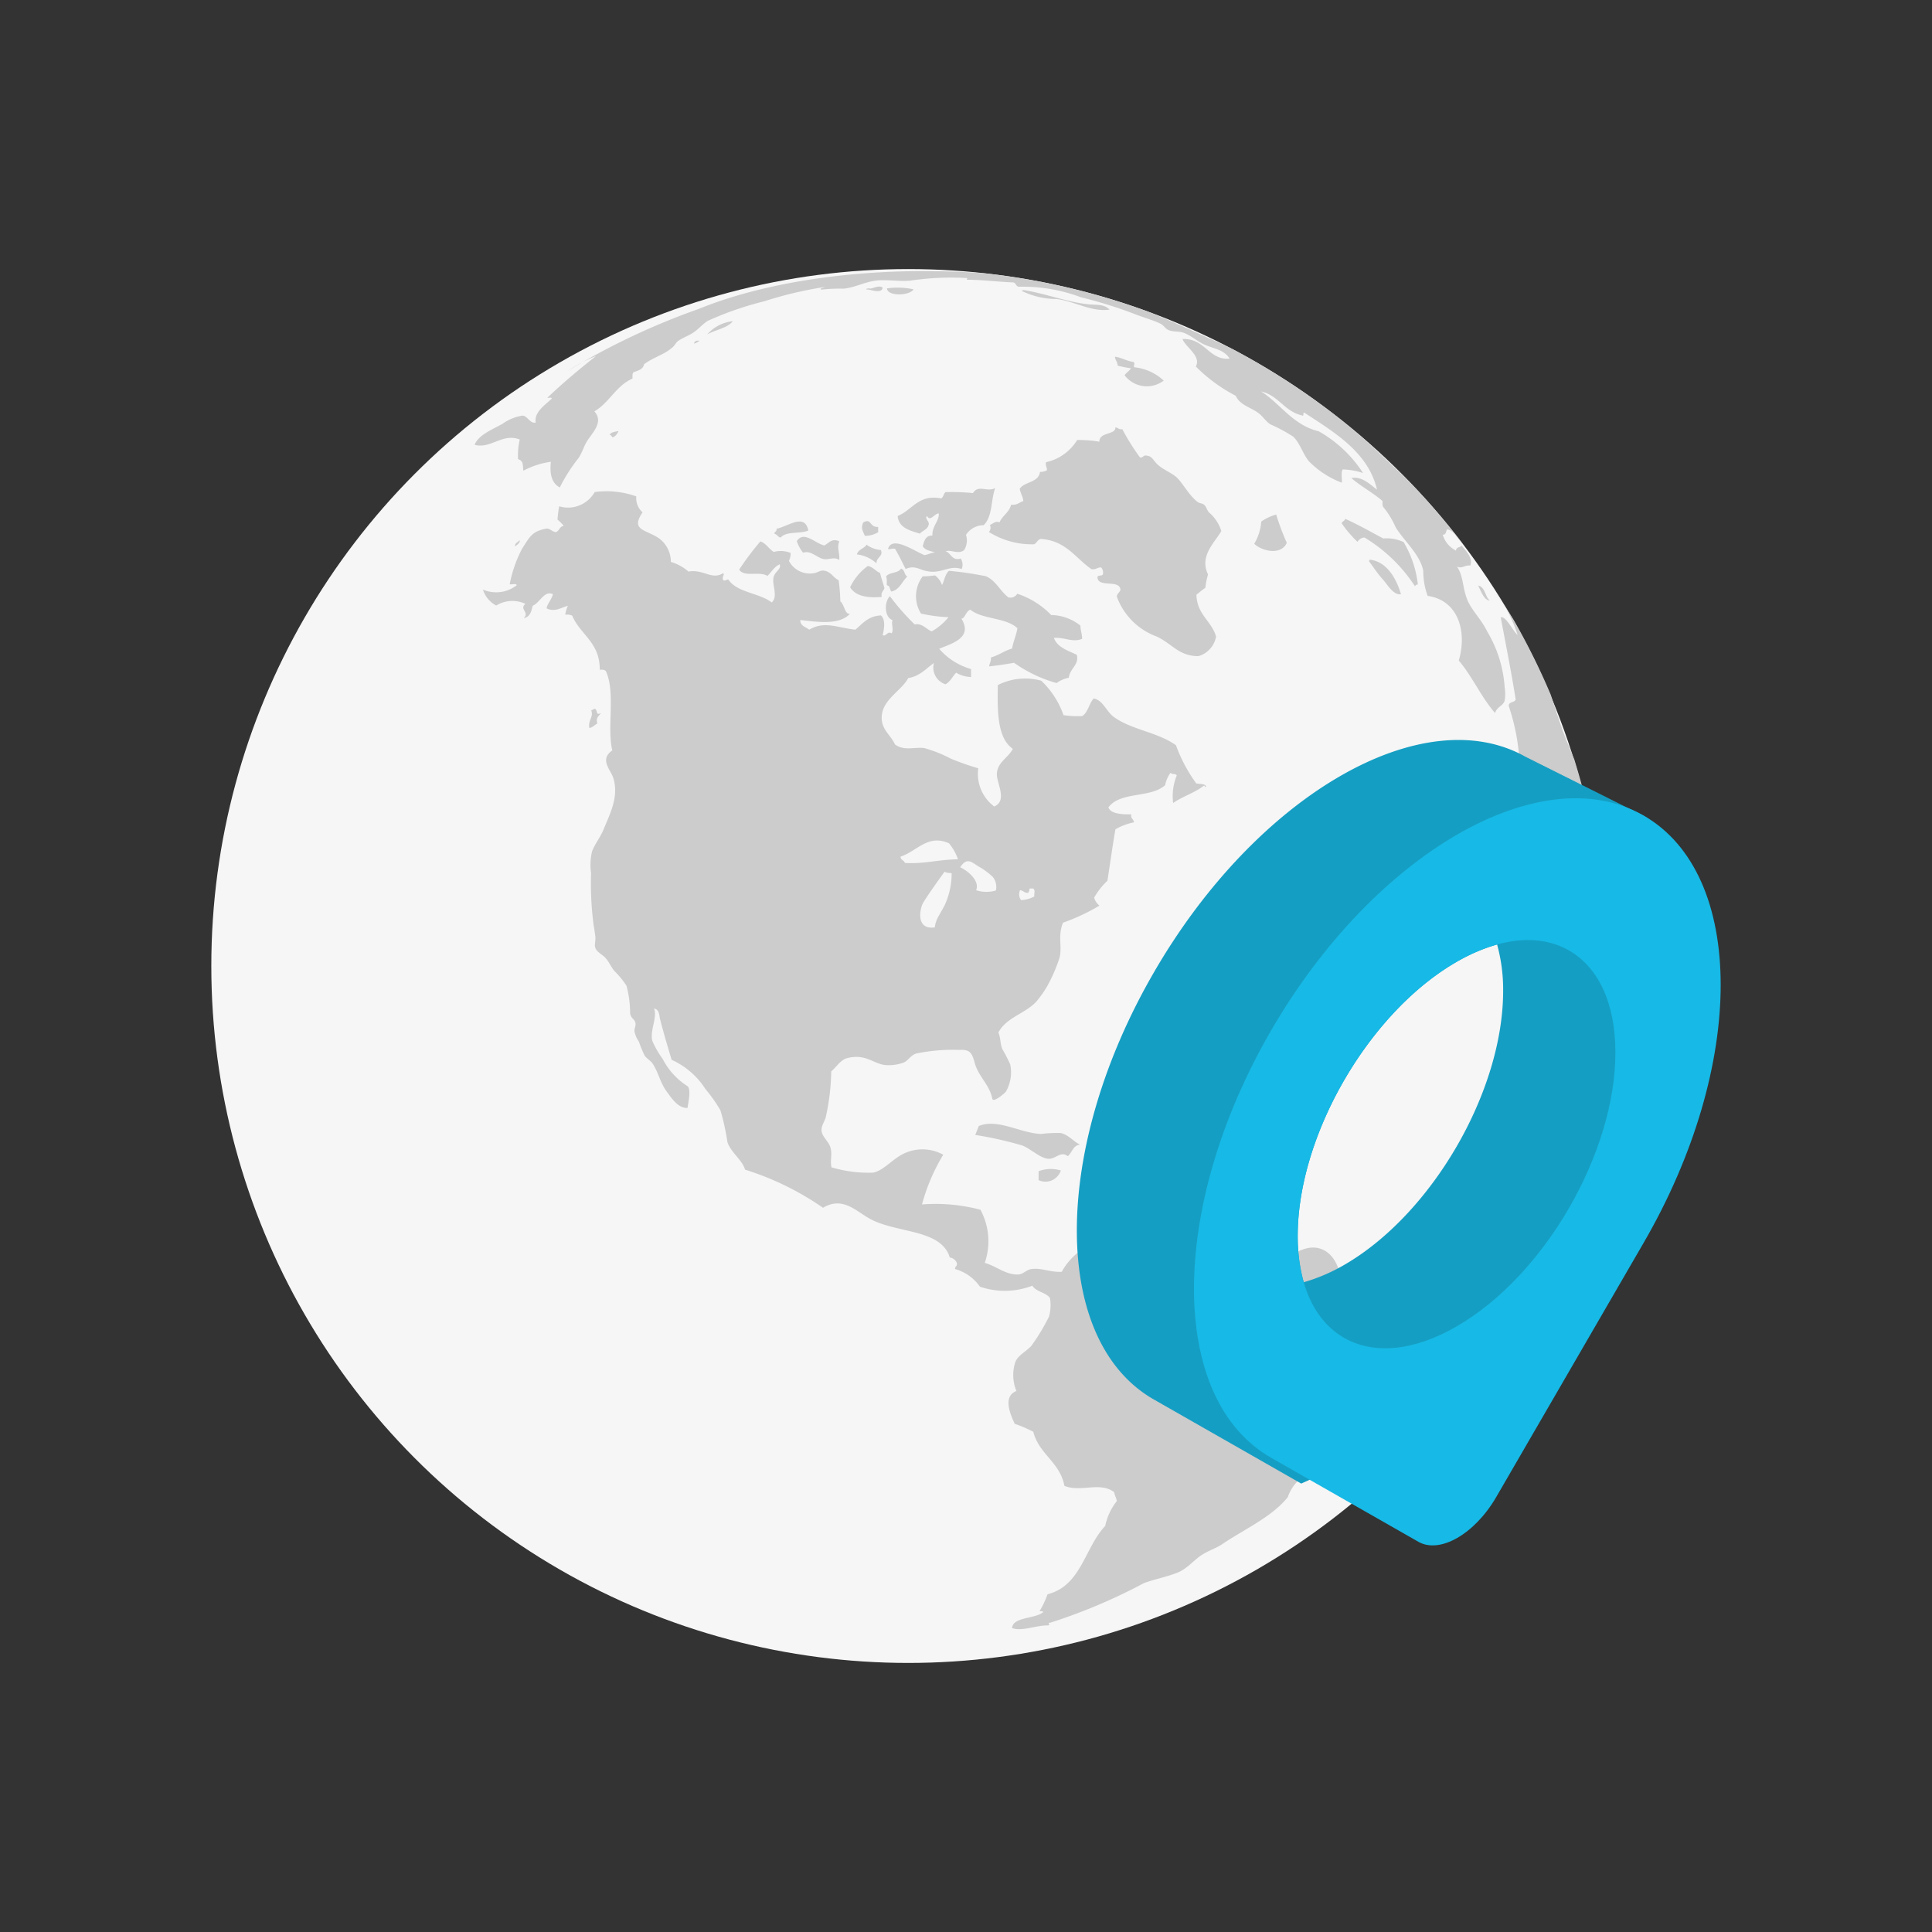<svg id="Layer_1" data-name="Layer 1" xmlns="http://www.w3.org/2000/svg" viewBox="0 0 128 128"><rect x="0" y="0" width="128" height="128" fill="#333333" stroke="none"/><title>Develop-icons</title><circle cx="60.174" cy="64" r="46.174" fill="#f6f6f6"/><path d="M73.513,20.513c-.384-.384-.864-.3-1.407-.352-1.391-.144-2.927-.736-4.286-.944-.048.016-.112,0-.112.064a5.242,5.242,0,0,0,2.287.528C71.178,19.953,72.314,20.688,73.513,20.513Zm17.257,16.57c-.048.016-.064.048-.064.112.288.384.592.848.944,1.232.3.352.672,1.008,1.168.944C92.5,38.282,91.858,37.21,90.771,37.082Zm-5.518-1.12a16.18,16.18,0,0,1-.7-1.871,3.152,3.152,0,0,0-.992.464,3.329,3.329,0,0,1-.464,1.471C83.606,36.522,84.885,36.81,85.253,35.963ZM64.461,32.668a14.582,14.582,0,0,0-1.823-.064c-.128.112-.128.336-.288.416-1.5-.288-1.9.768-2.879,1.168.08.8.816.96,1.471,1.168.192-.224.544-.272.592-.64.016-.208-.288-.368-.112-.528.208.4.464-.144.768-.176.064.48-.448.832-.416,1.471-.464-.016-.544.368-.64.7.144.272.512.32.816.416-.272.016-.448.144-.7.176-.624-.224-2.127-1.327-2.415-.416.016.08.288-.048.464,0,.256.432.48.9.7,1.343.544-.272.944.032,1.3.112,1.072.272,1.551-.416,2.415-.112a.764.764,0,0,0-.064-.7c-.592.192-.672-.416-.992-.464.24-.176.88.24,1.232-.112A1.232,1.232,0,0,0,64,35.435a1.4,1.4,0,0,1,1.168-.64c.608-.592.464-1.631.768-2.463C65.42,32.636,64.829,32.076,64.461,32.668Zm-5.694,6.11c.208.032.176.288.288.416.56-.128.7-.672,1.056-.992-.208-.112-.16-.464-.416-.528-.192.32-.8.224-.992.528C58.8,38.41,58.719,38.65,58.767,38.778Zm0-19.673c0,.528,1.487.512,1.759.064A4.983,4.983,0,0,0,58.767,19.105Zm8.221,14.331c-.128.528-.576.72-.768,1.168-.288-.1-.4.08-.64.176a.408.408,0,0,1-.064.464,5.341,5.341,0,0,0,2.991.816c.192-.08.224-.32.464-.352,1.663.112,2.287,1.28,3.343,2,.3.048.384-.128.64-.112a.511.511,0,0,1,.112.464c-.064.128-.4,0-.352.24.112.64,1.455.08,1.519.768-.048.192-.224.24-.24.464a4.438,4.438,0,0,0,2.639,2.639c1.056.5,1.471,1.3,2.767,1.3a1.645,1.645,0,0,0,1.168-1.3c-.3-1.04-1.264-1.439-1.3-2.767.192-.16.384-.32.592-.464a4.757,4.757,0,0,1,.176-.88c-.592-1.232.448-2.111.88-2.879a2.651,2.651,0,0,0-.816-1.232c-.176-.208-.16-.384-.352-.528-.1-.08-.272-.064-.416-.176-.592-.464-.976-1.264-1.407-1.647-.3-.256-.832-.48-1.168-.768-.32-.256-.4-.608-.768-.64-.272-.064-.224.16-.464.112a14.738,14.738,0,0,1-1.168-1.871c-.24.048-.272-.112-.464-.112.048.5-1.072.288-1.056.944a8.464,8.464,0,0,0-1.471-.112,3.222,3.222,0,0,1-2.063,1.471c-.048.24.064.336.064.528a.832.832,0,0,1-.464.112c-.1.736-1.008.624-1.343,1.12.048.3.208.5.24.816C67.532,33.276,67.388,33.484,66.988,33.436Zm31.54,8.4c-.368-.784-1.008-1.375-1.3-2.063-.352-.848-.256-1.583-.7-2.239.32.176.5-.112.88-.064.192-.48-.24-.928-.592-1.343.032.144-.352.08-.352.352a1.715,1.715,0,0,1-.88-1.056c.224.016.208-.208.288-.352.448.064.64.576.912.8a45.09,45.09,0,0,0-3.727-4.27c-.944-.88-1.839-1.743-2.751-2.575a46.545,46.545,0,0,0-8.717-5.934c-.544-.256-1.088-.512-1.647-.752-1.3-.592-2.591-1.184-3.935-1.711A45.653,45.653,0,0,0,65.133,18.1c-6.925-.5-13.883.352-18.841,2.367a46.862,46.862,0,0,0-8.685,4.11,10.047,10.047,0,0,1,1.887-.992c-1.12.88-2.207,1.791-3.231,2.767.08.032.3-.064.288.064-.464.432-1.184.912-1.056,1.583-.416.064-.512-.432-.88-.464a3.115,3.115,0,0,0-1.3.528c-.752.432-1.6.736-1.871,1.407,1.1.288,1.823-.8,2.991-.352a4.658,4.658,0,0,0-.112,1.3c.368.128.3.368.352.768a5.435,5.435,0,0,1,1.823-.592c-.1.848.08,1.439.592,1.7a10.779,10.779,0,0,1,1.232-1.935c.224-.32.32-.688.528-1.056.32-.576,1.2-1.312.528-2.047.992-.576,1.439-1.7,2.527-2.175,0-.16-.016-.336.064-.416.3-.112.64-.192.7-.528.592-.464,1.375-.64,1.935-1.168.112-.112.176-.256.288-.352.288-.224.7-.352,1.056-.592.336-.224.608-.56.944-.768a21.571,21.571,0,0,1,3.759-1.3,25.429,25.429,0,0,1,4-.944c-.048.048-.416.1-.24.176a11.2,11.2,0,0,1,1.471-.064c.72-.064,1.391-.432,2.111-.528.688-.1,1.519.064,2.287,0a18.3,18.3,0,0,1,3.759-.176c.144.016-.128.112.112.112,1.056.016,2.031.144,2.943.176.224,0,.192.272.416.288a10.959,10.959,0,0,1,4.11.7,29.641,29.641,0,0,1,3.583,1.12c.576.224,1.264.416,1.7.64.208.112.32.336.528.416.32.128.688.064.992.176.48.176.9.56,1.343.768.576.272,1.343.336,1.7.944-1.375.128-1.615-1.359-3.119-1.3.16.512,1.264,1.12.88,1.823a10.707,10.707,0,0,0,2.639,1.935c.3.624.9.72,1.471,1.12.3.208.528.576.816.768a11.316,11.316,0,0,1,1.519.816c.464.432.624,1.136,1.056,1.647A6.009,6.009,0,0,0,88.9,31.98c.032-.272-.08-.7.064-.88a4.792,4.792,0,0,1,1.343.24,8.418,8.418,0,0,0-2.943-2.767c-1.711-.4-2.623-1.919-3.823-2.639,1.168.256,1.535,1.312,2.7,1.583.208.1.032-.192.176-.176,1.983,1.3,4.238,2.623,4.814,5.1-.448-.336-.992-.9-1.7-.768.64.56,1.423.96,2.063,1.519,0,.16-.016.336.064.416a5.686,5.686,0,0,1,.816,1.343c.608.96,1.615,1.791,1.823,2.879a4.649,4.649,0,0,0,.288,1.647c2.047.3,2.623,2.383,2.063,4.286.9,1.056,1.487,2.431,2.4,3.471.144-.432.528-.448.64-.816a2.7,2.7,0,0,0,0-.88A8.263,8.263,0,0,0,98.528,41.832ZM96.465,84.3a10.122,10.122,0,0,0-2.351-.24c-.7.128-1.248.848-1.759.992-.192-.064-.176-.32-.464-.288-1.008.3-2.159.048-3.055.592.1-1.248-.56-2.767-1.935-2.7-.864.048-1.519.752-2.463.768a1.921,1.921,0,0,0-.064-.7h-.816a6.281,6.281,0,0,0-2.991-1.407,3.671,3.671,0,0,1-2,.416,10.427,10.427,0,0,0-4.35.416c.112-.208.192-.576,0-.768-1.5.752-3.087,1.407-3.871,2.879-.768.048-1.359-.288-2.047-.176-.288.048-.528.336-.816.352-.832.048-1.455-.544-2.239-.768a4.388,4.388,0,0,0-.288-3.519,11.6,11.6,0,0,0-3.871-.352,12.793,12.793,0,0,1,1.407-3.295,2.859,2.859,0,0,0-2.527-.112c-.768.32-1.391,1.152-2.111,1.3a8.6,8.6,0,0,1-2.767-.352c-.1-.5.064-.816-.064-1.3-.112-.416-.56-.72-.592-1.12-.032-.336.224-.64.288-.944a14.872,14.872,0,0,0,.352-2.991c.352-.3.624-.768,1.056-.88,1.264-.32,1.759.416,2.591.464a2.883,2.883,0,0,0,1.168-.176c.272-.112.448-.48.816-.592a11.894,11.894,0,0,1,2.815-.24c.688-.032.864.112,1.056.848.256.944.976,1.423,1.168,2.383.064.3.848-.384.9-.464a2.553,2.553,0,0,0,.288-1.807,10.269,10.269,0,0,0-.528-1.024c-.144-.368-.1-.736-.256-1.088.544-1.024,1.791-1.248,2.527-2.063a7.379,7.379,0,0,0,.7-.992,10.486,10.486,0,0,0,.816-1.871c.208-.736-.128-1.471.24-2.351A13.325,13.325,0,0,0,72.842,60a1.032,1.032,0,0,1-.352-.528,4.787,4.787,0,0,1,.88-1.12c.176-1.136.336-2.287.528-3.407a4.024,4.024,0,0,1,1.232-.464c-.016-.208-.24-.24-.176-.528-.448,0-1.359.016-1.519-.464.8-1.072,2.783-.592,3.759-1.471a2.106,2.106,0,0,1,.352-.816c.176.144.32.016.416.176a3.658,3.658,0,0,0-.24,1.823c.64-.448,1.471-.688,2.063-1.168a.158.158,0,0,0,.112.112c.032-.224-.368-.192-.64-.24a10.024,10.024,0,0,1-1.343-2.527c-1.184-.864-2.943-1.024-4.11-1.871-.544-.4-.7-1.1-1.343-1.232-.32.336-.368.928-.768,1.168a6.037,6.037,0,0,1-1.232-.064A5.766,5.766,0,0,0,68.987,45.1a4,4,0,0,0-2.879.288c-.032,1.775-.032,3.519.992,4.222-.272.576-1.008.864-1.056,1.647-.032.608.736,1.791-.176,2.175A2.7,2.7,0,0,1,64.813,50.9a16.506,16.506,0,0,1-1.823-.64,8.976,8.976,0,0,0-1.759-.7c-.64-.08-1.343.208-1.935-.24-.288-.624-.848-.944-.88-1.7-.048-1.248,1.3-1.823,1.759-2.7.768-.1,1.3-.736,1.7-.992a1.158,1.158,0,0,0,.768,1.407c.32-.176.464-.512.7-.768a2.069,2.069,0,0,0,.992.288v-.528a4.384,4.384,0,0,1-2.111-1.343c.832-.352,2.255-.72,1.471-2,.224.016.3-.5.592-.592.8.656,2.383.512,3.119,1.232-.08.48-.272.864-.352,1.343-.512.144-.88.448-1.407.592.032.272-.1.384-.112.592.56-.064,1.12-.144,1.647-.24a9.179,9.179,0,0,0,2.815,1.343,2.106,2.106,0,0,1,.816-.352c.064-.624.7-.848.528-1.519-.592-.288-1.28-.48-1.519-1.12.768-.048,1.2.32,1.871.064,0-.336-.112-.56-.112-.88a3.2,3.2,0,0,0-1.935-.7A5.529,5.529,0,0,0,67.4,39.337a.534.534,0,0,1-.592.24c-.56-.432-.848-1.152-1.519-1.407a23.413,23.413,0,0,0-2.415-.352c-.256.208-.3.64-.464.944a1.285,1.285,0,0,0-.464-.64,6.49,6.49,0,0,1-.816.064,2.171,2.171,0,0,0-.112,2.463,9.634,9.634,0,0,0,1.823.24,3.784,3.784,0,0,1-1.12.944c-.368-.176-.656-.56-1.12-.464A15.322,15.322,0,0,1,58.959,39.5c-.384.368-.384,1.391.176,1.583-.112.24.1.608-.064.88-.272-.192-.384.256-.592.112.112-.448.192-1.024-.112-1.3-.848.032-1.216.544-1.7.944-1.232-.144-2.047-.592-3.055,0-.224-.192-.592-.224-.592-.64,1.072.112,2.575.368,3.295-.416-.352.064-.368-.624-.64-.816a12.558,12.558,0,0,0-.112-1.407c-.368-.16-.528-.624-1.056-.64-.192,0-.4.16-.592.176a1.565,1.565,0,0,1-1.647-.816,1.073,1.073,0,0,0,.112-.528,1.752,1.752,0,0,0-1.12-.064c-.32-.208-.5-.56-.88-.7a17.872,17.872,0,0,0-1.407,1.871c.336.528,1.327.08,1.871.416.272-.256.448-.608.816-.768.112.352-.32.448-.416.88-.1.5.32,1.248-.112,1.647-.832-.64-2.287-.64-2.879-1.519-.1-.016-.288.16-.352,0-.08-.192.144-.352,0-.416-.752.464-1.3-.288-2.287-.112a3.181,3.181,0,0,0-1.168-.64,1.922,1.922,0,0,0-.816-1.583c-.88-.576-1.871-.512-1.056-1.7a1.233,1.233,0,0,1-.416-1.056A5.861,5.861,0,0,0,39.4,32.6a2.03,2.03,0,0,1-2.351.944,7.149,7.149,0,0,0-.112.88,3.4,3.4,0,0,1,.416.416c-.288.032-.288.336-.528.416-.24-.032-.336-.208-.592-.24-.992.176-1.12.528-1.647,1.343a8.4,8.4,0,0,0-.816,2.351c.144.032.432-.08.464.064a2.219,2.219,0,0,1-2.239.288,1.813,1.813,0,0,0,.88,1.056,2.045,2.045,0,0,1,1.935-.112c-.432.352.3.56-.112.944.4-.064.512-.432.592-.816.48-.192.768-1.04,1.343-.768-.08.352-.416.7-.416.944.544.256.944-.048,1.407-.176a2.137,2.137,0,0,0-.176.592.818.818,0,0,1,.464.064c.528,1.264,1.839,1.759,1.823,3.583.192-.016.352,0,.416.112.64,1.439.048,3.711.416,5.23-.864.608-.128,1.248.064,1.823.4,1.264-.256,2.447-.64,3.407-.208.512-.576.96-.768,1.471a3.852,3.852,0,0,0-.064,1.423,21.425,21.425,0,0,0,.176,3.5c.048.24.08.5.112.736.016.176-.048.5-.032.608.048.384.48.528.7.784.224.24.368.592.576.848a6.119,6.119,0,0,1,.816.992,7.078,7.078,0,0,1,.24,1.839c.064.336.256.336.336.576.08.224-.064.384-.048.608a1.785,1.785,0,0,0,.288.672,8.769,8.769,0,0,0,.368.9c.144.24.4.352.544.56.368.544.5,1.248.912,1.823.4.544.784,1.136,1.407,1.12.016-.256.288-1.312-.048-1.471a4.639,4.639,0,0,1-1.6-1.775,6.081,6.081,0,0,1-.688-1.2c-.176-.688.352-1.551.112-2.143.352.064.336.432.4.7.24.944.512,1.855.768,2.7a5.19,5.19,0,0,1,2.239,1.935,10.363,10.363,0,0,1,.992,1.407,14.99,14.99,0,0,1,.464,2.111c.24.7.976,1.168,1.168,1.823a18.951,18.951,0,0,1,5.166,2.527c1.28-.768,2.159.192,3.055.7,1.759,1.008,4.766.672,5.342,2.591a.6.6,0,0,1,.464.352c.064.24-.128.224-.112.416a2.988,2.988,0,0,1,1.647,1.168,5.076,5.076,0,0,0,3.471-.064c.256.416.9.432,1.168.816a2.8,2.8,0,0,1-.064,1.232,13.5,13.5,0,0,1-1.168,1.935c-.352.384-.864.608-1.056,1.056a2.763,2.763,0,0,0,.064,1.935c-.9.368-.432,1.471-.112,2.175a8.643,8.643,0,0,1,1.232.528c.384,1.5,1.759,2,2.063,3.583,1.1.448,2.335-.3,3.295.416.032.224.144.368.176.592a3.935,3.935,0,0,0-.768,1.647c-1.359,1.423-1.583,3.966-3.823,4.526a6.011,6.011,0,0,1-.528,1.12c.1.016.224-.016.24.064-.544.464-2,.3-2.063,1.056.672.24,1.583-.192,2.415-.176.144-.08-.112-.192.112-.176A37.283,37.283,0,0,0,75.8,104.88c.816-.288,1.487-.4,2.239-.7.7-.3,1.088-.88,1.7-1.232.4-.24.816-.368,1.232-.64,1.487-1.008,3.279-1.791,4.35-3.119a2.787,2.787,0,0,1,1.168-1.471c2.031-1.551,4.494-3.087,5.87-5.23.5-.768.56-1.7,1.056-2.7.864-1.711,2.831-2.831,3.407-4.99C96.721,84.648,96.625,84.36,96.465,84.3ZM67.58,58.978c.224.016.272.192.528.176.08-.048.08-.192.112-.288h.24c.144.176.048.24.064.528a2.033,2.033,0,0,1-.88.24A.673.673,0,0,1,67.58,58.978Zm-1.791-.864a1.076,1.076,0,0,1,.192.88,2.159,2.159,0,0,1-1.312-.016c.272-.608-.56-1.3-1.056-1.519.432-.64.688-.4,1.2-.064A4.54,4.54,0,0,1,65.788,58.114Zm-3.6,2.575a1.911,1.911,0,0,0-.256.752c-1.008.144-1.1-.72-.848-1.471.112-.32,1.5-2.223,1.5-2.223.176.128.352.064.464.112a5.033,5.033,0,0,1-.384,1.935C62.542,60.1,62.35,60.385,62.19,60.689Zm.688-4.814a3.4,3.4,0,0,1,.592,1.056c-1.312.016-2.239.32-3.519.24-.048-.176-.288-.192-.288-.416C60.75,56.4,61.486,55.235,62.877,55.875ZM99.6,40.025a8.134,8.134,0,0,0-.5-.72C99.28,39.545,99.44,39.785,99.6,40.025Zm6.27,20.776c-.224-2.1-.432-4.094-.7-6.11-.112-.752-.16-1.551-.272-2.287-.176-.7-.384-1.391-.592-2.079-.272-.688-.592-1.391-.832-2.1-.256-.72-.5-1.487-.736-2.207a45.271,45.271,0,0,0-2.479-4.99c-.224-.352-.432-.688-.64-1.008a10.456,10.456,0,0,1,.928,2.047c-.368-.32-.752-1.248-1.12-1.168.336,1.807.7,3.6.992,5.454-.1.208-.464.128-.464.416a13.742,13.742,0,0,1,.7,3.471,7.583,7.583,0,0,1,1.168,3.167c.032.784-.208,1.551-.24,2.287a16.518,16.518,0,0,0,.112,2.815c.208,1.455,1.04,2.831,1.232,4.35.064.56-.1,1.024,0,1.519.128.608.56,1.232.464,1.935.24.1.592.064.816.176a3.572,3.572,0,0,1,.352,1.168c.24.08.464.208.7.288.192-1.423.912-2.735.944-4.174A25.292,25.292,0,0,0,105.869,60.8ZM98.7,39.785c-.32-.256-.288-.88-.768-.992C98.112,39.161,98.336,39.785,98.7,39.785ZM93.938,38.73a7.075,7.075,0,0,0-.944-2.815,2.631,2.631,0,0,0-1.343-.24c-.832-.432-1.647-.912-2.527-1.3-.032.144-.192.16-.24.288A7.8,7.8,0,0,0,89.939,35.9a.558.558,0,0,1,.464-.288,10.407,10.407,0,0,1,3.343,3.231C93.794,38.762,93.842,38.714,93.938,38.73ZM70.746,76.6c.288-.24.336-.72.816-.768-.4-.16-.784-.672-1.3-.768a9.006,9.006,0,0,0-1.3.064c-1.391-.064-2.863-1.04-4.11-.528-.08.192-.16.4-.24.592a24.556,24.556,0,0,1,3.119.7c.576.224,1.216.88,1.759.88C69.963,76.779,70.283,76.235,70.746,76.6ZM34.408,35.787c-.08.16-.3.16-.288.416C34.232,36.123,34.52,35.915,34.408,35.787ZM77.1,76.3c-.08.672.352.8.816.768.048-.336.288-.5.416-.768C77.928,75.979,77.544,76.139,77.1,76.3ZM39.046,48.23c.24-.032.336-.208.528-.288-.1-.416.064-.448.24-.7-.4.208-.16-.272-.464-.288-.016.08-.128.064-.176.112C39.334,47.558,38.951,47.67,39.046,48.23Zm1.935-19.673c-.224.048-.48.064-.592.24a.317.317,0,0,1,.176.176C40.79,28.925,40.886,28.749,40.982,28.557ZM77.8,77.595a.276.276,0,0,1,.288-.112c-.016-.064.016-.16-.064-.176C78.008,77.419,77.56,77.419,77.8,77.595Zm-8.989,0v.592a1.068,1.068,0,0,0,1.471-.64A2.3,2.3,0,0,0,68.811,77.595Zm3.471-.992c.08.192.224.336.288.528,1.312.56,2.431.1,3.695-.24.048-.368-.192-.448-.176-.768-1.12-.1-2.1-.16-3.407-.24C72.618,76.187,72.362,76.315,72.282,76.6ZM46.324,22.576c-.208-.032-.3.048-.352.176C46.132,22.768,46.468,22.48,46.324,22.576ZM75.1,23.983c-.464-.064-.768-.288-1.232-.352.016.24.176.336.176.592a7.131,7.131,0,0,0,.88.176c-.1.192-.3.272-.416.464a1.846,1.846,0,0,0,2.591.352,3.356,3.356,0,0,0-1.935-.88C75.049,24.239,75.241,24.111,75.1,23.983ZM58.479,19.057c-.224-.176-.592.032-.816.064-.192-.048-.448.064-.112.064C57.791,19.233,58.415,19.457,58.479,19.057ZM57.3,35.5a1.631,1.631,0,0,0,.88-.24v-.352c-.592.048-.432-.624-.992-.288C57.024,35,57.152,35.147,57.3,35.5Zm1.12,4.046c-.08-.336.128-.368.176-.592-.1-.336-.208-.64-.288-.992-.3-.128-.464-.4-.816-.464a3.711,3.711,0,0,0-1.168,1.407C56.656,39.465,57.408,39.641,58.415,39.545Zm-3.807-3.407c-.624-.144-1.359-1.008-1.823-.288a2.539,2.539,0,0,0,.416.768c.512-.176.9.32,1.343.416.352.08.7-.176,1.056.064.032-.56-.176-.784,0-1.232C55.12,35.627,54.9,35.995,54.609,36.139ZM46.852,22.16c.544-.32,1.312-.4,1.7-.88A2.61,2.61,0,0,0,46.852,22.16Zm4.462,13.211c.192.032.208.224.416.24.336-.432,1.3-.224,1.823-.464-.24-1.168-1.3-.288-2.111-.112C51.49,35.243,51.282,35.195,51.314,35.371Zm5.454,1.359a2.327,2.327,0,0,1,1.3.592c-.016-.4.48-.48.288-.88a1.911,1.911,0,0,1-.944-.352C57.248,36.347,56.864,36.394,56.768,36.73Z" fill="#ccc"/><path d="M108.892,54.052c-.032-.016-.048-.032-.08-.048H108.8c-.032-.016-.048-.032-.08-.048H108.7c-.032-.016-.048-.032-.08-.048H108.6c-.032-.016-.048-.032-.08-.048h-.016c-.032-.016-.048-.032-.08-.048h-.016c-.032-.016-.048-.032-.08-.048h-.016c-.032-.016-.048-.032-.08-.048h-.016c-.032-.016-.048-.032-.08-.048h-.016c-.032-.016-.048-.032-.08-.048h-.016c-.032-.016-.048-.032-.08-.048h-.016c-.032-.016-.048-.032-.08-.048h-.016c-.032-.016-.048-.032-.08-.048h-.016c-.032-.016-.048-.032-.08-.048h-.016c-.032-.016-.048-.032-.08-.048h-.016c-.032-.016-.048-.032-.08-.048h-.016c-.032-.016-.048-.032-.08-.048h-.016c-.032-.016-.048-.032-.08-.048h-.016c-.032-.016-.048-.032-.08-.048h-.016c-.032-.016-.048-.032-.08-.048h-.016c-.032-.016-.048-.032-.08-.048h-.016c-.032-.016-.048-.032-.08-.048h-.016c-.032-.016-.048-.032-.08-.048h-.016c-.032-.016-.048-.032-.08-.048h-.016c-.032-.016-.048-.032-.08-.048h-.016c-.032-.016-.048-.032-.08-.048h-.016c-.032-.016-.048-.032-.08-.048H106.4c-.032-.016-.048-.032-.08-.048H106.3c-.032-.016-.048-.032-.08-.048h-.016c-.032-.016-.048-.032-.08-.048h-.016c-.032-.016-.048-.032-.08-.048h-.016c-.032-.016-.048-.032-.08-.048h-.016c-.032-.016-.048-.032-.08-.048h-.016c-.032-.016-.048-.032-.08-.048h-.016c-.032-.016-.048-.032-.08-.048h-.016c-.032-.016-.048-.032-.08-.048h-.016c-.032-.016-.048-.032-.08-.048h-.016c-.032-.016-.048-.032-.08-.048h-.016c-.032-.016-.048-.032-.08-.048h-.016c-.032-.016-.048-.032-.08-.048h-.016c-.032-.016-.048-.032-.08-.048h-.016c-.032-.016-.048-.032-.08-.048h-.016c-.032-.016-.048-.032-.08-.048h-.016c-.032-.016-.048-.032-.08-.048h-.016c-.032-.016-.048-.032-.08-.048h-.016c-.032-.016-.048-.032-.08-.048h-.016c-.032-.016-.048-.032-.08-.048h-.016c-.032-.016-.048-.032-.08-.048h-.016c-.032-.016-.048-.032-.08-.048h-.016c-.032-.016-.048-.032-.08-.048h-.016c-.032-.016-.048-.032-.08-.048h-.016c-.032-.016-.048-.032-.08-.048H104c-.032-.016-.048-.032-.08-.048H103.9c-.032-.016-.048-.032-.08-.048h-.016c-.032-.016-.048-.032-.08-.048h-.016c-.032-.016-.048-.032-.08-.048h-.016c-.032-.016-.048-.032-.08-.048h-.016c-.032-.016-.048-.032-.08-.048h-.016c-.032-.016-.048-.032-.08-.048h-.016c-.032-.016-.048-.032-.08-.048h-.016c-.032-.016-.048-.032-.08-.048h-.016c-.032-.016-.048-.032-.08-.048h-.016c-.032-.016-.048-.032-.08-.048h-.016c-.032-.016-.048-.032-.08-.048h-.016c-.032-.016-.048-.032-.08-.048h-.016c-.032-.016-.048-.032-.08-.048h-.016c-.032-.016-.048-.032-.08-.048h-.016c-.032-.016-.048-.032-.08-.048h-.016c-.032-.016-.048-.032-.08-.048h-.016c-.032-.016-.048-.032-.08-.048h-.016c-.032-.016-.048-.032-.08-.048h-.016c-.032-.016-.048-.032-.08-.048h-.016c-.032-.016-.048-.032-.08-.048h-.016c-.032-.016-.048-.032-.08-.048h-.016c-.032-.016-.048-.032-.08-.048h-.016c-.032-.016-.048-.032-.08-.048h-.016c-.032-.016-.048-.032-.08-.048H101.6c-.032-.016-.048-.032-.08-.048H101.5c-.032-.016-.048-.032-.08-.048h-.016c-.032-.016-.048-.032-.08-.048h-.016c-.032-.016-.048-.032-.08-.048h-.016c-.032-.016-.048-.032-.08-.048h-.016c-6.813-3.887-17.865,2.5-24.663,14.251-6.813,11.756-6.813,24.423,0,28.309l9.756,5.566c.016,0,13.051-5.918,13.051-5.918C101.007,92.965,115.705,57.922,108.892,54.052ZM96.5,63.728a11.921,11.921,0,0,1,2.687-1.152,11.253,11.253,0,0,1,.4,3.071c0,6.669-4.718,14.794-10.524,18.153a11.921,11.921,0,0,1-2.687,1.152,11.253,11.253,0,0,1-.4-3.071C85.973,75.212,90.691,67.071,96.5,63.728Z" fill="#159ec3"/><path d="M108.892,82.345,99.136,99.171c-1.423,2.463-3.743,3.791-5.166,2.975L84.213,96.58c-6.813-3.887-6.813-16.554,0-28.309s17.865-18.121,24.663-14.251C115.705,57.922,115.705,70.605,108.892,82.345ZM96.5,63.728c-5.822,3.359-10.524,11.484-10.524,18.153s4.718,9.356,10.524,6c5.822-3.359,10.524-11.484,10.524-18.153S102.318,60.369,96.5,63.728Z" fill="#17b9e6"/></svg>